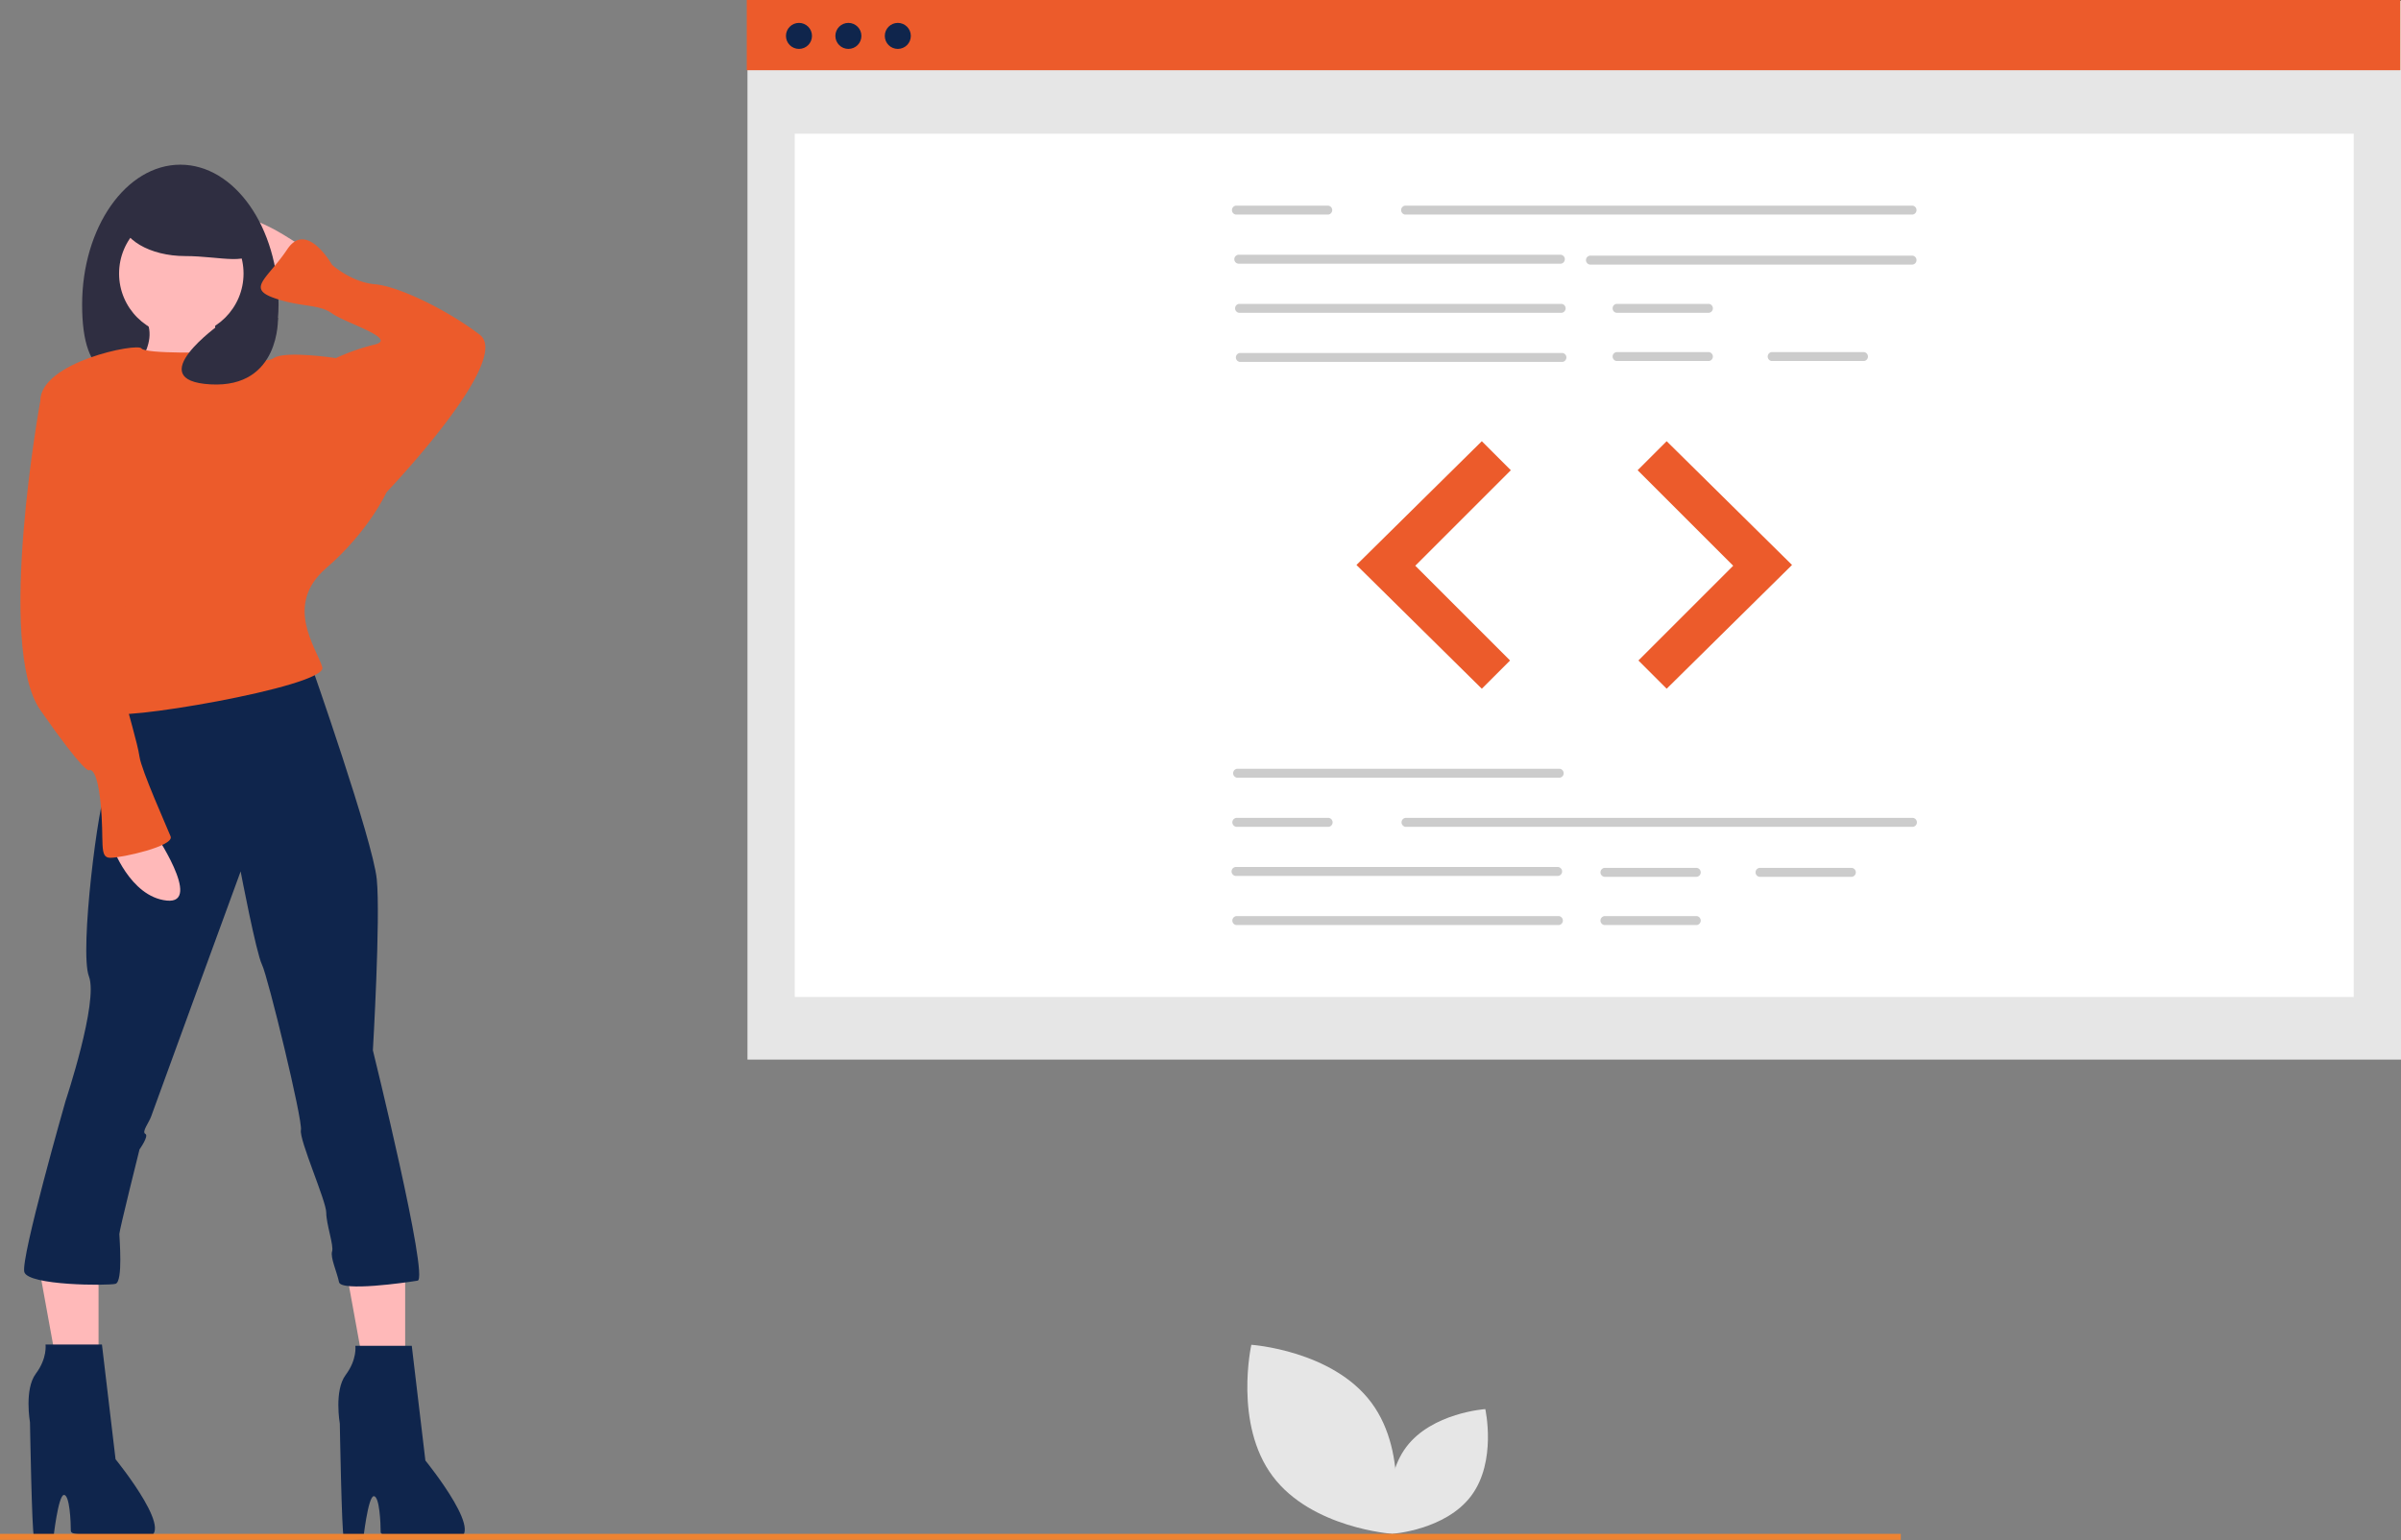 <svg id="Group_76" data-name="Group 76" xmlns="http://www.w3.org/2000/svg" width="1535" height="984.892" viewBox="0 0 1535 984.892">
  <rect x="0" y="0" width="1535" height="984.892" fill="#808080" stroke="none"/>
  <defs>
    <style>
      .cls-1 {
        fill: #e6e6e6;
      }

      .cls-2 {
        fill: #fff;
      }

      .cls-3 {
        fill: #ec5b2b;
      }

      .cls-4 {
        fill: #0f254c;
      }

      .cls-5 {
        fill: #ccc;
      }

      .cls-6 {
        fill: #ffb9b9;
      }

      .cls-7 {
        fill: #2f2e41;
      }

      .cls-8 {
        fill: #ed8332;
      }
    </style>
  </defs>
  <rect id="Rectangle_32" data-name="Rectangle 32" class="cls-1" width="1057.126" height="677.03" transform="translate(477.874 0.599)"/>
  <rect id="Rectangle_33" data-name="Rectangle 33" class="cls-2" width="996.669" height="552.061" transform="translate(508.102 85.516)"/>
  <rect id="Rectangle_34" data-name="Rectangle 34" class="cls-3" width="1057.126" height="44.911" transform="translate(477.423)"/>
  <circle id="Ellipse_4" data-name="Ellipse 4" class="cls-4" cx="8.324" cy="8.324" r="8.324" transform="translate(502.473 14.637)"/>
  <circle id="Ellipse_5" data-name="Ellipse 5" class="cls-4" cx="8.324" cy="8.324" r="8.324" transform="translate(534.068 14.637)"/>
  <circle id="Ellipse_6" data-name="Ellipse 6" class="cls-4" cx="8.324" cy="8.324" r="8.324" transform="translate(565.663 14.637)"/>
  <path id="Path_69" data-name="Path 69" class="cls-5" d="M1001.182,246.94H676.7a2.88,2.88,0,0,1,0-5.711h324.483a2.88,2.88,0,0,1,0,5.711Z" transform="translate(221.577 -109.717)"/>
  <path id="Path_70" data-name="Path 70" class="cls-5" d="M821.312,265.107H615.005a2.88,2.88,0,0,1,0-5.711H821.312a2.88,2.88,0,0,1,0,5.711Z" transform="translate(176.612 -96.475)"/>
  <path id="Path_71" data-name="Path 71" class="cls-5" d="M951.361,265.438H745.054a2.88,2.88,0,0,1,0-5.711H951.361a2.88,2.88,0,0,1,0,5.711Z" transform="translate(271.398 -96.235)"/>
  <path id="Path_72" data-name="Path 72" class="cls-5" d="M821.6,283.275H615.295a2.88,2.88,0,0,1,0-5.711H821.6a2.88,2.88,0,0,1,0,5.711Z" transform="translate(176.823 -83.234)"/>
  <path id="Path_73" data-name="Path 73" class="cls-5" d="M821.892,301.442H615.585a2.88,2.88,0,0,1,0-5.711H821.892a2.88,2.88,0,0,1,0,5.711Z" transform="translate(177.034 -69.993)"/>
  <path id="Path_74" data-name="Path 74" class="cls-5" d="M813.99,283.275H754.9a2.88,2.88,0,0,1,0-5.711H813.99a2.88,2.88,0,0,1,0,5.711Z" transform="translate(278.576 -83.234)"/>
  <path id="Path_75" data-name="Path 75" class="cls-5" d="M813.99,301.112H754.9a2.88,2.88,0,0,1,0-5.711H813.99a2.88,2.88,0,0,1,0,5.711Z" transform="translate(278.576 -70.233)"/>
  <path id="Path_76" data-name="Path 76" class="cls-5" d="M871.339,301.112H812.251a2.88,2.88,0,0,1,0-5.711h59.088a2.88,2.88,0,0,1,0,5.711Z" transform="translate(320.374 -70.233)"/>
  <path id="Path_77" data-name="Path 77" class="cls-5" d="M673.224,246.94H614.136a2.88,2.88,0,0,1,0-5.711h59.088a2.88,2.88,0,0,1,0,5.711Z" transform="translate(175.978 -109.717)"/>
  <path id="Path_78" data-name="Path 78" class="cls-5" d="M820.878,455.246H614.571a2.88,2.88,0,0,1,0-5.711H820.878a2.88,2.88,0,0,1,0,5.711Z" transform="translate(176.295 42.107)"/>
  <path id="Path_79" data-name="Path 79" class="cls-5" d="M820.3,491.581H613.992a2.88,2.88,0,0,1,0-5.711H820.3a2.88,2.88,0,0,1,0,5.711Z" transform="translate(175.873 68.59)"/>
  <path id="Path_80" data-name="Path 80" class="cls-5" d="M820.588,509.748H614.281a2.88,2.88,0,0,1,0-5.711H820.589a2.88,2.88,0,0,1,0,5.711Z" transform="translate(176.084 81.831)"/>
  <path id="Path_81" data-name="Path 81" class="cls-5" d="M809.5,491.911H750.412a2.88,2.88,0,0,1,0-5.711H809.5a2.88,2.88,0,0,1,0,5.711Z" transform="translate(275.303 68.831)"/>
  <path id="Path_82" data-name="Path 82" class="cls-5" d="M809.5,509.748H750.412a2.88,2.88,0,0,1,0-5.711H809.5a2.88,2.88,0,0,1,0,5.711Z" transform="translate(275.303 81.831)"/>
  <path id="Path_83" data-name="Path 83" class="cls-5" d="M866.849,491.911H807.761a2.88,2.88,0,0,1,0-5.711h59.088a2.88,2.88,0,0,1,0,5.711Z" transform="translate(317.102 68.831)"/>
  <path id="Path_84" data-name="Path 84" class="cls-5" d="M1001.327,473.413H676.844a2.88,2.88,0,0,1,0-5.711h324.483a2.88,2.88,0,0,1,0,5.711Z" transform="translate(221.683 55.349)"/>
  <path id="Path_85" data-name="Path 85" class="cls-5" d="M673.369,473.413H614.281a2.88,2.88,0,0,1,0-5.711h59.088a2.88,2.88,0,0,1,0,5.711Z" transform="translate(176.084 55.349)"/>
  <path id="Path_86" data-name="Path 86" class="cls-1" d="M581.742,163.221l-80.12,79.119,80.12,79.117,18.027-18.027L539.178,242.84l61.091-61.091Z" transform="translate(365.608 118.964)"/>
  <path id="Path_87" data-name="Path 87" class="cls-1" d="M624.131,163.221,704.25,242.34l-80.118,79.117L606.1,303.431l60.589-60.591L605.6,181.749Z" transform="translate(441.394 118.964)"/>
  <path id="Path_88" data-name="Path 88" class="cls-3" d="M581.742,163.221l-80.12,79.119,80.12,79.117,18.027-18.027L539.178,242.84l61.091-61.091Z" transform="translate(365.608 118.964)"/>
  <path id="Path_89" data-name="Path 89" class="cls-3" d="M624.131,163.221,704.25,242.34l-80.118,79.117L606.1,303.431l60.589-60.591L605.6,181.749Z" transform="translate(441.394 118.964)"/>
  <path id="Path_90" data-name="Path 90" class="cls-1" d="M633.483,746.609c24.929,33.386,76.678,36.9,76.678,36.9s11.33-50.615-13.6-84-76.678-36.9-76.678-36.9S608.553,713.223,633.483,746.609Z" transform="translate(180.12 197.405)"/>
  <path id="Path_91" data-name="Path 91" class="cls-1" d="M722.169,741.823c-16.45,22.03-50.6,24.349-50.6,24.349s-7.476-33.4,8.974-55.43,50.6-24.349,50.6-24.349S738.619,719.793,722.169,741.823Z" transform="translate(218.429 214.742)"/>
  <path id="Path_92" data-name="Path 92" class="cls-6" d="M167.222,462.734v86.66H142.461l-16.505-90.787Z" transform="translate(91.803 334.256)"/>
  <path id="Path_93" data-name="Path 93" class="cls-6" d="M53.842,462.734v86.66H29.083L12.576,458.607Z" transform="translate(9.166 334.256)"/>
  <path id="Path_94" data-name="Path 94" class="cls-6" d="M287.137,264.494s-39.788-28.6-44.761-14.92,29.841,38.544,29.841,38.544Z" transform="translate(-93.509 -106.335)"/>
  <path id="Path_95" data-name="Path 95" class="cls-7" d="M186.433,315.6c0,49.442,21.287,50.978,55.965,50.978s69.615-1.536,69.615-50.978-28.112-89.523-62.79-89.523S186.433,266.157,186.433,315.6Z" transform="translate(-133.928 -120.761)"/>
  <path id="Path_96" data-name="Path 96" class="cls-6" d="M260.334,278.9s-4.973,37.3,18.651,39.788-77.089,9.947-77.089,9.947,26.111-23.624,12.434-42.275S260.334,278.9,260.334,278.9Z" transform="translate(-122.659 -84.685)"/>
  <path id="Path_97" data-name="Path 97" class="cls-4" d="M328.124,662.983l8.7,73.359s43.518,53.465,16.164,49.735-44.761.793-44.761-4.18-.643-22.743-4.373-22.743-6.817,28.059-6.817,28.059-11.19-.847-12.434-2.09-2.487-72.4-2.487-72.4-3.73-21.137,3.73-31.084,6.217-18.651,6.217-18.651Z" transform="translate(-64.868 197.679)"/>
  <path id="Path_98" data-name="Path 98" class="cls-4" d="M213.55,662.517l8.7,73.359s43.518,53.465,16.164,49.735-44.761.793-44.761-4.18-.643-22.743-4.373-22.743-6.817,28.059-6.817,28.059-11.19-.847-12.434-2.09-2.487-72.4-2.487-72.4-3.73-21.137,3.73-31.084,6.217-18.651,6.217-18.651Z" transform="translate(-148.374 197.339)"/>
  <path id="Path_99" data-name="Path 99" class="cls-4" d="M348.172,410.548s39.788,113.147,42.275,138.014-2.487,109.416-2.487,109.416,36.058,146.085,28.6,147.329-49.005,7.138-50.249.922-5.676-15.842-4.433-19.572-3.73-17.407-3.73-24.867-17.434-46.616-16.191-52.833-21.137-98.226-24.867-105.686-13.677-59.682-13.677-59.682-55.952,152.934-57.195,156.664-6.217,9.947-3.73,11.19-3.73,9.947-3.73,9.947-12.884,51.589-12.884,54.076,2.487,30.634-2.487,31.877-55.775,1.164-58.262-7.54,26.385-109.5,26.385-109.5,21.137-63.412,14.92-79.576,6.217-113.147,11.19-120.607,6.217-52.221,6.217-52.221Z" transform="translate(-149.571 13.692)"/>
  <circle id="Ellipse_7" data-name="Ellipse 7" class="cls-6" cx="39.788" cy="39.788" r="39.788" transform="translate(76.129 135.157)"/>
  <path id="Path_100" data-name="Path 100" class="cls-3" d="M282.874,296.8s-44.761,1.243-47.248-2.487-64.655,8.7-64.655,33.571,36.058,121.85,36.058,121.85,13.677,69.629,9.947,77.089,138.014-16.164,134.284-28.6-24.867-39.788,2.487-63.412,38.544-48.491,38.544-48.491l-32.328-85.792s-32.328-4.974-39.788,0S282.874,296.8,282.874,296.8Z" transform="translate(-145.198 -71.5)"/>
  <path id="Path_101" data-name="Path 101" class="cls-3" d="M324.162,421.662l8.7-6.217s80.819-84.549,59.682-100.713S340.325,283.648,325.4,282.4s-27.354-12.434-27.354-12.434-16.164-28.6-28.6-9.947-26.111,24.867-8.7,31.084,28.6,3.73,37.3,9.947,42.275,16.164,27.354,19.894a133.449,133.449,0,0,0-24.867,8.7l-16.164,28.6Z" transform="translate(-85.773 -100.621)"/>
  <path id="Path_102" data-name="Path 102" class="cls-6" d="M223.692,472.4s32.328,47.248,8.7,44.761-34.814-34.814-34.814-34.814Z" transform="translate(-125.804 58.771)"/>
  <path id="Path_103" data-name="Path 103" class="cls-3" d="M185.033,309.862l-8.7,6.217s-28.6,156.664,0,197.7,31.084,38.544,31.084,38.544,4.973-3.73,7.46,21.137-1.243,34.814,6.217,34.814,41.031-7.46,38.544-13.677-18.651-42.275-19.894-50.978-7.46-28.6-9.947-39.788,11.19-17.407,4.974-41.031-14.92-65.9-14.92-74.6S185.033,309.862,185.033,309.862Z" transform="translate(-150.557 -59.694)"/>
  <path id="Path_104" data-name="Path 104" class="cls-7" d="M200.817,256.076c0,13.391,18.37,24.246,41.031,24.246s43.518,7.174,43.518-6.217-20.857-42.275-43.518-42.275S200.817,242.685,200.817,256.076Z" transform="translate(-123.445 -116.567)"/>
  <path id="Path_105" data-name="Path 105" class="cls-7" d="M284.811,282.712s1.675,45.074-43.116,42.587,6.053-38.528,6.053-38.528Z" transform="translate(-107.098 -79.482)"/>
  <rect id="Rectangle_35" data-name="Rectangle 35" class="cls-8" width="1215.219" height="3.874" transform="translate(0 980.914)"/>
</svg>
